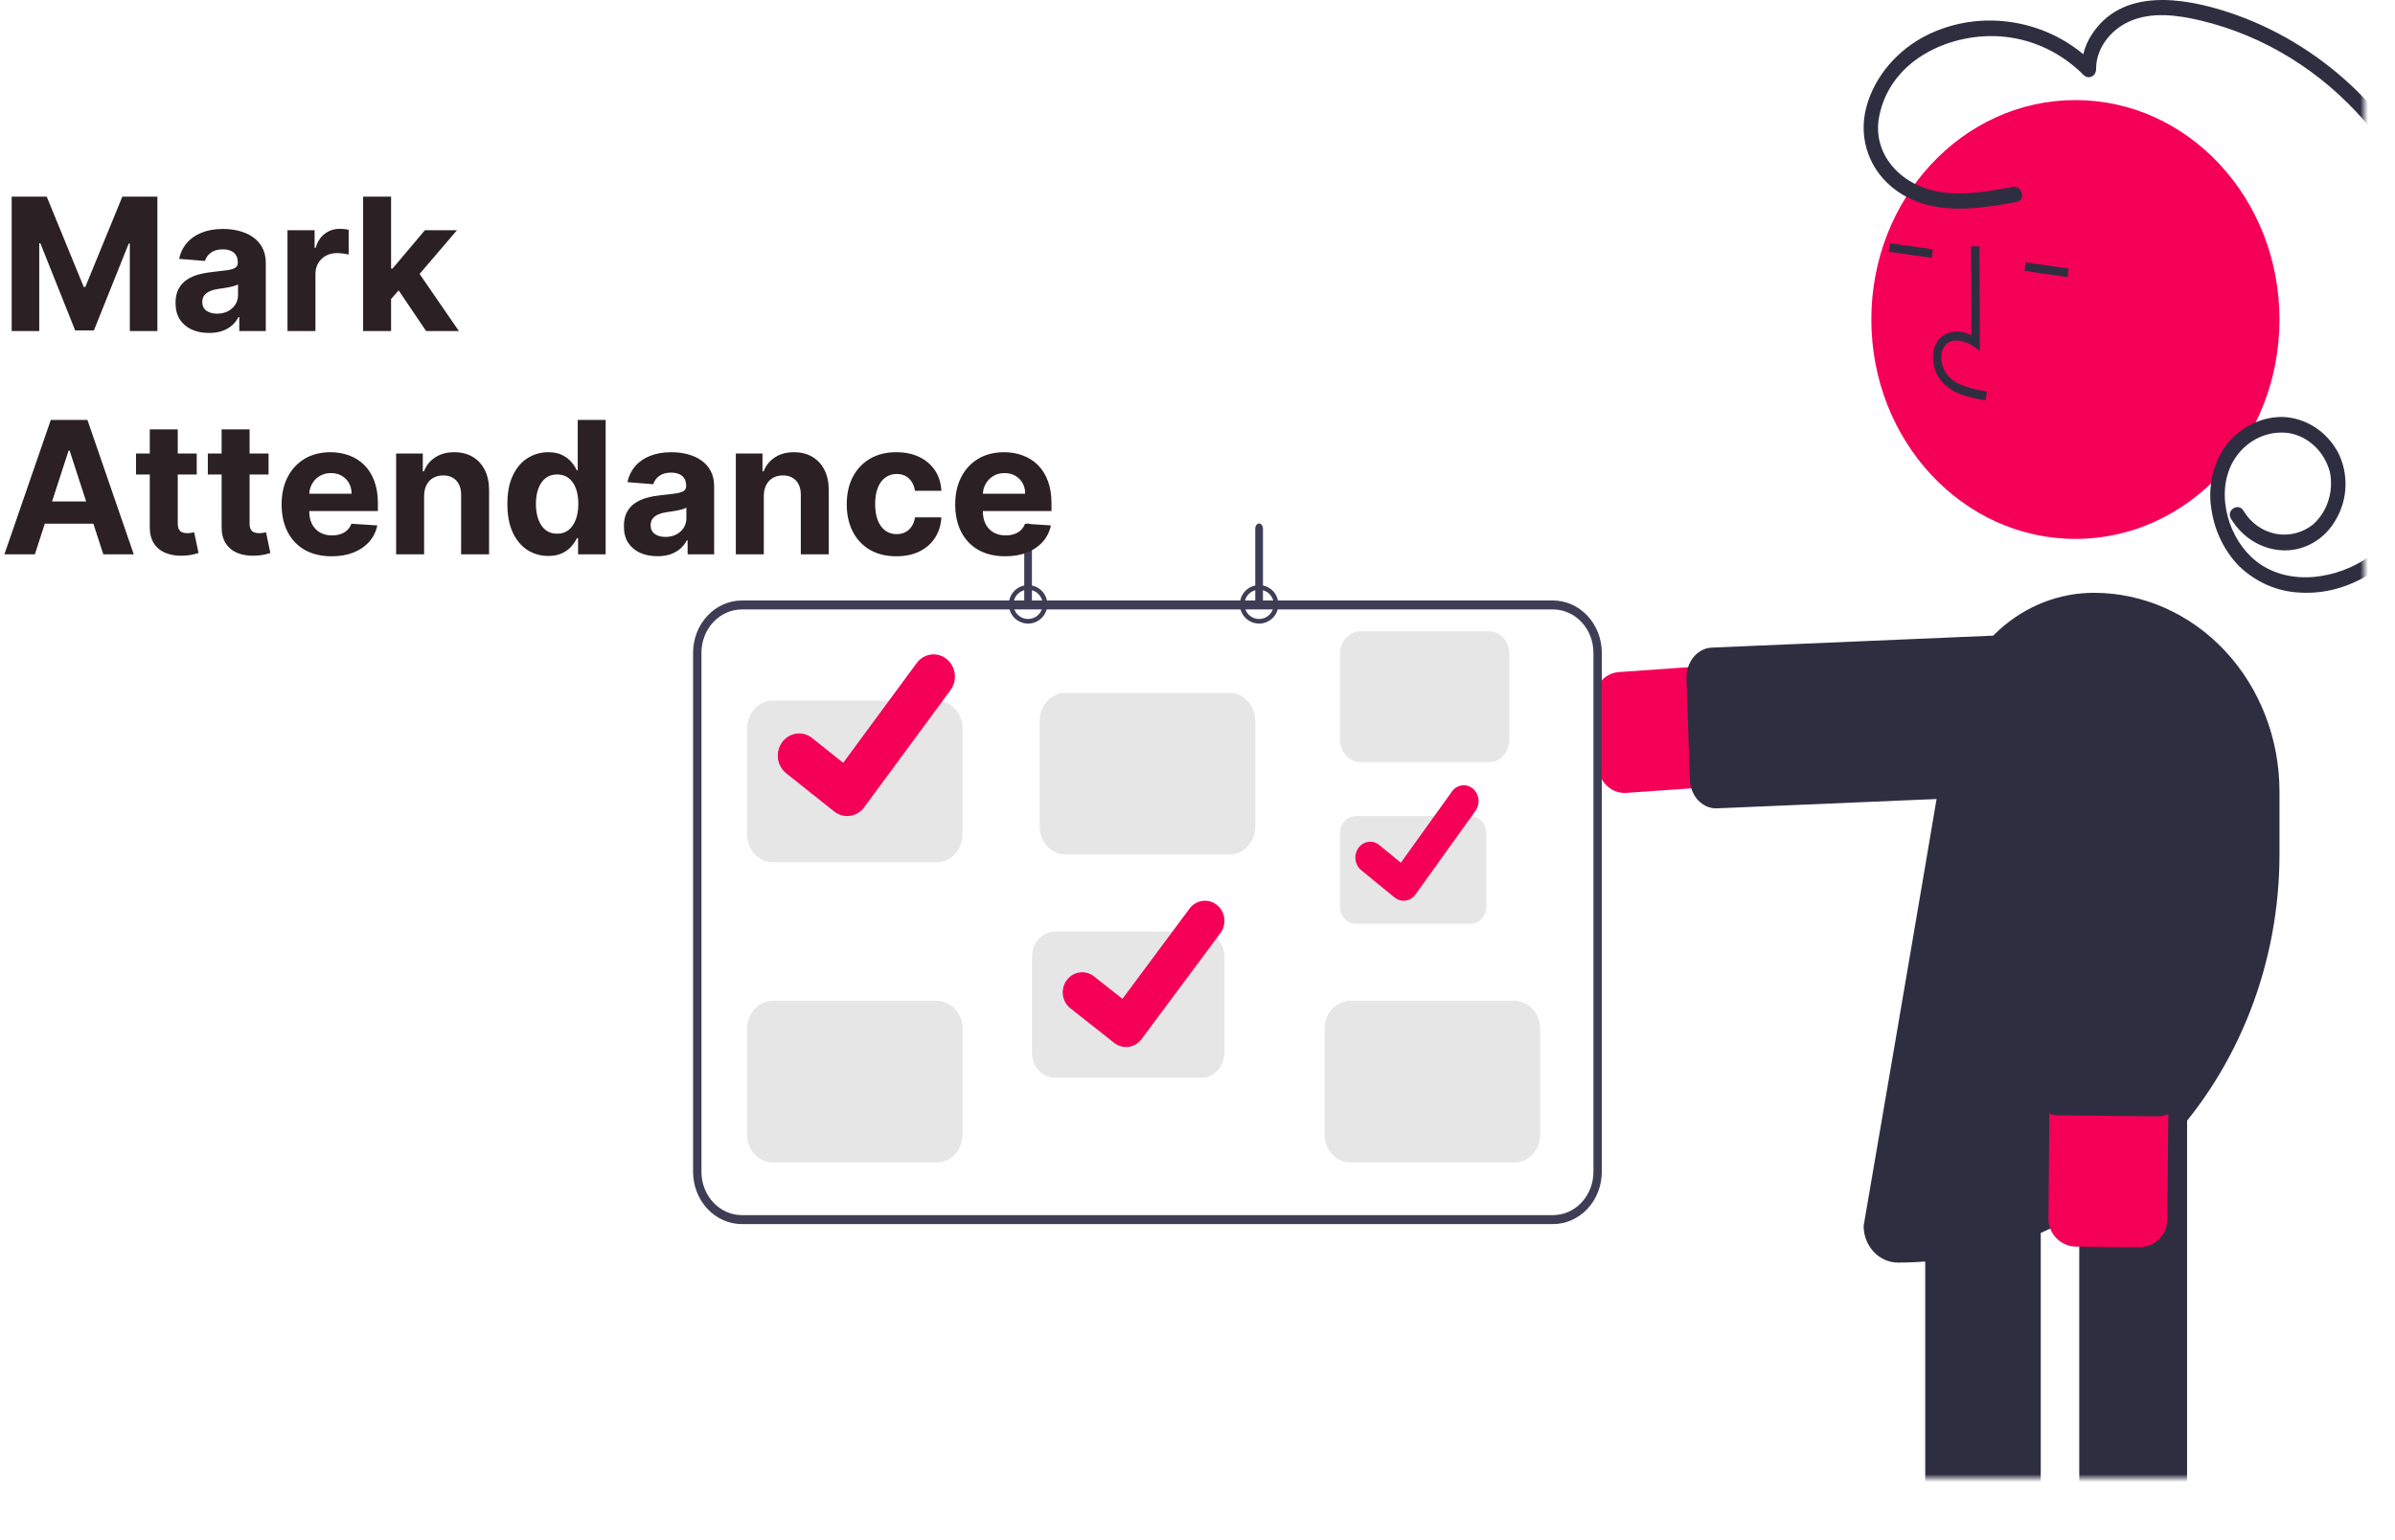 <svg width="311" height="200" viewBox="0 0 311 200" fill="none" xmlns="http://www.w3.org/2000/svg">
<mask id="mask0_0_1" style="mask-type:alpha" maskUnits="userSpaceOnUse" x="-25" y="-39" width="332" height="231">
<rect x="-25" y="-39" width="332" height="231" rx="20" fill="white"/>
</mask>
<g mask="url(#mask0_0_1)">
<path d="M210.94 103C210.068 102.999 209.23 102.642 208.595 102.003C207.959 101.364 207.574 100.49 207.517 99.558L207.007 91.213C206.948 90.239 207.252 89.279 207.853 88.544C208.453 87.81 209.302 87.362 210.211 87.298L271.191 83.016C273.131 82.882 275.042 83.579 276.504 84.954C277.965 86.329 278.857 88.27 278.984 90.35C279.111 92.43 278.463 94.48 277.181 96.047C275.9 97.615 274.09 98.573 272.149 98.711L211.169 102.992C211.093 102.997 211.016 103 210.94 103Z" fill="#F50057"/>
<path d="M222.838 105C221.957 104.998 221.11 104.609 220.475 103.913C219.841 103.217 219.467 102.268 219.434 101.266L219.002 88.139C218.986 87.63 219.057 87.123 219.213 86.645C219.369 86.168 219.606 85.73 219.91 85.356C220.214 84.983 220.581 84.681 220.987 84.469C221.394 84.257 221.834 84.138 222.281 84.119L272.033 82.003C272.937 81.964 273.816 82.336 274.479 83.036C275.141 83.735 275.533 84.706 275.566 85.734L275.998 98.86C276.014 99.369 275.943 99.877 275.787 100.355C275.631 100.832 275.394 101.27 275.09 101.643C274.786 102.017 274.419 102.318 274.013 102.531C273.606 102.743 273.166 102.862 272.719 102.881L222.967 104.997C222.924 104.999 222.88 105 222.838 105Z" fill="#2F2E41"/>
<path d="M280.722 218H273.278C272.409 217.999 271.576 217.611 270.961 216.921C270.347 216.231 270.001 215.296 270 214.32V144.68C270.001 143.704 270.347 142.769 270.961 142.079C271.576 141.389 272.409 141.001 273.278 141H280.722C281.591 141.001 282.424 141.389 283.039 142.079C283.653 142.769 283.999 143.704 284 144.68V214.32C283.999 215.296 283.653 216.231 283.039 216.921C282.424 217.611 281.591 217.999 280.722 218V218Z" fill="#2F2E41"/>
<path d="M261.488 218H253.512C252.581 217.999 251.688 217.611 251.03 216.921C250.371 216.231 250.001 215.296 250 214.32V144.68C250.001 143.704 250.371 142.769 251.03 142.079C251.688 141.389 252.581 141.001 253.512 141H261.488C262.419 141.001 263.312 141.389 263.97 142.079C264.629 142.769 264.999 143.704 265 144.68V214.32C264.999 215.296 264.629 216.231 263.97 216.921C263.312 217.611 262.419 217.999 261.488 218V218Z" fill="#2F2E41"/>
<path d="M269.5 70C284.136 70 296 57.24 296 41.5C296 25.76 284.136 13 269.5 13C254.864 13 243 25.76 243 41.5C243 57.24 254.864 70 269.5 70Z" fill="#F50057"/>
<path d="M254.704 51.251C253.814 50.938 252.996 50.426 252.306 49.749C251.849 49.266 251.496 48.681 251.273 48.037C251.05 47.393 250.962 46.705 251.015 46.02C251.044 45.533 251.178 45.059 251.407 44.636C251.636 44.213 251.954 43.852 252.336 43.581C253.326 42.904 254.651 42.902 255.999 43.536L255.948 32.005L257.034 32L257.094 45.555L256.258 44.994C255.287 44.344 253.901 43.886 252.922 44.556C252.68 44.733 252.48 44.968 252.336 45.241C252.193 45.514 252.111 45.818 252.096 46.131C252.059 46.641 252.126 47.153 252.292 47.633C252.457 48.112 252.718 48.549 253.056 48.911C254.255 50.133 256.005 50.515 258 50.856L257.828 52C256.768 51.85 255.722 51.599 254.704 51.251V51.251Z" fill="#2F2E41"/>
<path d="M245.403 31.592L245.266 32.704L250.852 33.495L250.989 32.383L245.403 31.592Z" fill="#2F2E41"/>
<path d="M263.035 34.086L262.898 35.198L268.485 35.989L268.622 34.877L263.035 34.086Z" fill="#2F2E41"/>
<path d="M246.456 164H246.456C245.275 163.999 244.142 163.495 243.307 162.601C242.471 161.707 242.001 160.494 242 159.229C242 159.229 249.104 117.96 253.164 93.772C253.953 89.069 256.261 84.812 259.685 81.746C263.109 78.68 267.43 77 271.894 77H271.894C278.287 77 284.419 79.719 288.94 84.559C293.46 89.399 296 95.963 296 102.808V110.958C296 125.026 290.78 138.517 281.489 148.464C272.198 158.412 259.596 164 246.456 164V164Z" fill="#2F2E41"/>
<path d="M281.115 159.879C280.824 160.516 280.356 161.055 279.767 161.432C279.178 161.808 278.493 162.005 277.795 162L269.584 161.928C269.11 161.924 268.64 161.826 268.203 161.64C267.766 161.454 267.37 161.183 267.037 160.843C266.704 160.503 266.441 160.1 266.263 159.658C266.085 159.216 265.996 158.743 266 158.267L266.558 93.689C266.566 92.67 266.774 91.664 267.17 90.726C267.566 89.789 268.142 88.939 268.865 88.225C269.588 87.511 270.445 86.947 271.385 86.565C272.325 86.183 273.331 85.992 274.346 86C275.36 86.009 276.363 86.219 277.296 86.617C278.23 87.014 279.076 87.593 279.787 88.32C280.498 89.046 281.059 89.906 281.439 90.85C281.818 91.795 282.009 92.805 282 93.823L281.442 158.401C281.438 158.912 281.327 159.415 281.115 159.879Z" fill="#F50057"/>
<path d="M283.277 142.859C283.009 143.502 282.578 144.046 282.035 144.426C281.493 144.806 280.862 145.005 280.219 145L267.302 144.877C266.419 144.867 265.575 144.472 264.956 143.779C264.337 143.086 263.993 142.151 264 141.179L264.422 87.634C264.426 87.153 264.516 86.677 264.686 86.234C264.857 85.79 265.106 85.389 265.418 85.051C265.73 84.714 266.099 84.447 266.505 84.267C266.91 84.087 267.344 83.996 267.781 84L280.698 84.123C281.136 84.127 281.568 84.226 281.971 84.415C282.373 84.603 282.738 84.876 283.045 85.219C283.352 85.563 283.594 85.969 283.757 86.415C283.921 86.862 284.004 87.339 284 87.821L283.578 141.366C283.575 141.881 283.472 142.39 283.277 142.859V142.859Z" fill="#2F2E41"/>
<path d="M261.388 24.28C257.205 25.04 252.536 25.909 248.551 23.832C245.414 22.198 243.257 18.935 244.021 15.1C245.542 7.468 253.704 4.094 260.263 4.775C264.12 5.16 267.748 6.911 270.572 9.75C270.706 9.886 270.873 9.978 271.055 10.014C271.236 10.05 271.423 10.029 271.594 9.953C271.764 9.877 271.91 9.751 272.015 9.588C272.119 9.425 272.178 9.234 272.183 9.036C272.155 6.22 274.123 3.87 276.455 2.809C279.375 1.481 282.768 1.956 285.768 2.666C293.979 4.627 301.436 9.221 307.144 15.836C312.852 22.451 316.54 30.773 317.715 39.69C318.551 45.967 318.103 52.364 316.402 58.438C314.81 64.037 311.87 69.664 307.029 72.71C302.667 75.455 296.324 76.162 292.299 72.311C289.074 69.226 287.621 63.46 290.266 59.469C291.046 58.312 292.103 57.402 293.326 56.835C294.55 56.269 295.893 56.068 297.215 56.253C298.464 56.465 299.631 57.055 300.577 57.956C301.522 58.856 302.207 60.027 302.549 61.331C302.8 62.584 302.722 63.886 302.325 65.094C301.928 66.302 301.226 67.368 300.297 68.176C299.603 68.71 298.815 69.087 297.98 69.284C297.145 69.481 296.282 69.495 295.442 69.323C294.603 69.151 293.805 68.799 293.097 68.286C292.388 67.774 291.785 67.112 291.324 66.342C290.683 65.241 289.049 66.254 289.694 67.362C290.435 68.602 291.449 69.627 292.648 70.347C293.847 71.067 295.193 71.459 296.567 71.489C297.937 71.516 299.289 71.152 300.485 70.436C301.68 69.719 302.676 68.675 303.37 67.411C304.115 66.121 304.529 64.643 304.571 63.127C304.613 61.611 304.281 60.111 303.609 58.775C302.874 57.414 301.827 56.275 300.567 55.468C299.306 54.66 297.874 54.209 296.406 54.158C294.883 54.146 293.38 54.529 292.027 55.277C290.673 56.025 289.51 57.113 288.637 58.449C287.224 60.761 286.703 63.569 287.183 66.283C287.608 69.043 288.856 71.582 290.741 73.52C292.923 75.634 295.731 76.857 298.672 76.973C305.071 77.364 310.783 73.418 314.312 67.932C317.975 62.24 319.612 55.098 319.942 48.269C320.278 41.309 319.144 34.358 316.623 27.933C314.102 21.507 310.26 15.773 305.382 11.157C300.743 6.81 295.302 3.556 289.413 1.605C283.583 -0.306 275.443 -1.7 271.506 4.677C270.705 5.968 270.283 7.486 270.295 9.036L271.906 8.322C266.21 2.495 257.256 1.023 250.143 4.604C246.571 6.403 243.473 9.749 242.363 13.873C241.211 18.153 242.877 22.353 246.294 24.78C250.944 28.084 256.711 27.169 261.89 26.228C263.084 26.011 262.578 24.064 261.388 24.28V24.28Z" fill="#2F2E41"/>
<path d="M201.666 159H96.334C94.655 158.998 93.045 158.283 91.857 157.011C90.67 155.74 90.002 154.016 90 152.218V84.782C90.002 82.984 90.67 81.26 91.857 79.989C93.045 78.717 94.655 78.002 96.334 78H201.666C203.345 78.002 204.955 78.717 206.143 79.989C207.33 81.26 207.998 82.984 208 84.782V152.218C207.998 154.016 207.33 155.74 206.143 157.011C204.955 158.283 203.345 158.998 201.666 159ZM96.334 79.163C94.943 79.164 93.609 79.757 92.625 80.811C91.641 81.864 91.088 83.292 91.086 84.782V152.218C91.088 153.708 91.641 155.136 92.625 156.189C93.609 157.243 94.943 157.836 96.334 157.837H201.666C203.057 157.836 204.391 157.243 205.375 156.189C206.359 155.136 206.913 153.708 206.914 152.218V84.782C206.913 83.292 206.359 81.864 205.375 80.811C204.391 79.757 203.057 79.164 201.666 79.163H96.334Z" fill="#3F3D56"/>
<path d="M163.5 81C163.006 81 162.522 80.853 162.111 80.579C161.7 80.304 161.38 79.913 161.19 79.457C161.001 79 160.952 78.497 161.048 78.012C161.145 77.527 161.383 77.082 161.732 76.732C162.082 76.383 162.527 76.144 163.012 76.048C163.497 75.952 164 76.001 164.457 76.19C164.914 76.379 165.304 76.7 165.579 77.111C165.853 77.522 166 78.005 166 78.5C165.999 79.163 165.736 79.798 165.267 80.267C164.798 80.736 164.163 80.999 163.5 81V81ZM163.5 76.6C163.124 76.6 162.757 76.711 162.444 76.92C162.132 77.129 161.888 77.426 161.745 77.773C161.601 78.12 161.563 78.502 161.637 78.871C161.71 79.239 161.891 79.578 162.156 79.844C162.422 80.109 162.761 80.29 163.129 80.364C163.498 80.437 163.88 80.399 164.227 80.255C164.574 80.112 164.871 79.868 165.08 79.556C165.289 79.243 165.4 78.876 165.4 78.5C165.399 77.996 165.199 77.513 164.843 77.157C164.487 76.801 164.004 76.601 163.5 76.6V76.6Z" fill="#3F3D56"/>
<path d="M133.5 81C133.006 81 132.522 80.853 132.111 80.579C131.7 80.304 131.38 79.913 131.19 79.457C131.001 79 130.952 78.497 131.048 78.012C131.145 77.527 131.383 77.082 131.732 76.732C132.082 76.383 132.527 76.144 133.012 76.048C133.497 75.952 134 76.001 134.457 76.19C134.914 76.379 135.304 76.7 135.579 77.111C135.853 77.522 136 78.005 136 78.5C135.999 79.163 135.736 79.798 135.267 80.267C134.798 80.736 134.163 80.999 133.5 81V81ZM133.5 76.6C133.124 76.6 132.757 76.711 132.444 76.92C132.132 77.129 131.888 77.426 131.745 77.773C131.601 78.12 131.563 78.502 131.637 78.871C131.71 79.239 131.891 79.578 132.156 79.844C132.422 80.109 132.761 80.29 133.129 80.364C133.498 80.437 133.88 80.399 134.227 80.255C134.574 80.112 134.871 79.868 135.08 79.556C135.289 79.243 135.4 78.876 135.4 78.5C135.399 77.996 135.199 77.513 134.843 77.157C134.487 76.801 134.004 76.601 133.5 76.6V76.6Z" fill="#3F3D56"/>
<path d="M121.648 112H100.352C99.463 111.999 98.611 111.615 97.983 110.932C97.355 110.249 97.001 109.323 97 108.357V94.643C97.001 93.677 97.355 92.751 97.983 92.068C98.611 91.385 99.463 91.001 100.352 91H121.648C122.537 91.001 123.389 91.385 124.017 92.068C124.645 92.751 124.999 93.677 125 94.643V108.357C124.999 109.323 124.645 110.249 124.017 110.932C123.389 111.615 122.537 111.999 121.648 112V112Z" fill="#E6E6E6"/>
<path d="M159.648 111H138.352C137.463 110.999 136.611 110.615 135.983 109.932C135.355 109.249 135.001 108.323 135 107.357V93.643C135.001 92.677 135.355 91.751 135.983 91.068C136.611 90.385 137.463 90.001 138.352 90H159.648C160.537 90.001 161.389 90.385 162.017 91.068C162.645 91.751 162.999 92.677 163 93.643V107.357C162.999 108.323 162.645 109.249 162.017 109.932C161.389 110.615 160.537 110.999 159.648 111V111Z" fill="#E6E6E6"/>
<path d="M176.065 106C175.518 106.001 174.993 106.236 174.606 106.655C174.218 107.074 174.001 107.642 174 108.234V117.766C174.001 118.358 174.218 118.926 174.606 119.345C174.993 119.764 175.518 119.999 176.065 120H190.935C191.482 119.999 192.007 119.764 192.394 119.345C192.782 118.926 192.999 118.358 193 117.766V108.234C192.999 107.642 192.782 107.074 192.394 106.655C192.007 106.236 191.482 106.001 190.935 106H176.065Z" fill="#E6E6E6"/>
<path d="M121.648 130H100.352C99.463 130.001 98.611 130.385 97.983 131.068C97.355 131.751 97.001 132.677 97 133.643V147.357C97.001 148.323 97.355 149.249 97.983 149.932C98.611 150.615 99.463 150.999 100.352 151H121.648C122.537 150.999 123.389 150.615 124.017 149.932C124.645 149.249 124.999 148.323 125 147.357V133.643C124.999 132.677 124.645 131.751 124.017 131.068C123.389 130.385 122.537 130.001 121.648 130V130Z" fill="#E6E6E6"/>
<path d="M156.007 140H136.993C136.199 139.999 135.439 139.651 134.878 139.033C134.317 138.416 134.001 137.578 134 136.704V124.296C134.001 123.422 134.317 122.584 134.878 121.967C135.439 121.349 136.199 121.001 136.993 121H156.007C156.801 121.001 157.561 121.349 158.122 121.967C158.683 122.584 158.999 123.422 159 124.296V136.704C158.999 137.578 158.683 138.416 158.122 139.033C157.561 139.651 156.801 139.999 156.007 140V140Z" fill="#E6E6E6"/>
<path d="M196.648 151H175.352C174.463 150.999 173.611 150.615 172.983 149.932C172.355 149.249 172.001 148.323 172 147.357V133.643C172.001 132.677 172.355 131.751 172.983 131.068C173.611 130.385 174.463 130.001 175.352 130H196.648C197.537 130.001 198.389 130.385 199.017 131.068C199.645 131.751 199.999 132.677 200 133.643V147.357C199.999 148.323 199.645 149.249 199.017 149.932C198.389 150.615 197.537 150.999 196.648 151V151Z" fill="#E6E6E6"/>
<path d="M193.366 99H176.634C175.936 98.999 175.266 98.688 174.772 98.135C174.279 97.582 174.001 96.833 174 96.051V84.949C174.001 84.167 174.279 83.418 174.772 82.865C175.266 82.312 175.936 82.001 176.634 82H193.366C194.064 82.001 194.734 82.312 195.228 82.865C195.721 83.418 195.999 84.167 196 84.949V96.051C195.999 96.833 195.721 97.582 195.228 98.135C194.734 98.688 194.064 98.999 193.366 99V99Z" fill="#E6E6E6"/>
<path d="M163.5 79C163.367 79 163.24 78.929 163.147 78.802C163.053 78.675 163 78.504 163 78.325V68.675C163 68.496 163.053 68.325 163.146 68.198C163.24 68.071 163.367 68 163.5 68C163.633 68 163.76 68.071 163.854 68.198C163.947 68.325 164 68.496 164 68.675V78.325C164 78.504 163.947 78.675 163.853 78.802C163.76 78.929 163.633 79 163.5 79V79Z" fill="#3F3D56"/>
<path d="M133.5 79C133.367 79 133.24 78.929 133.147 78.802C133.053 78.675 133 78.504 133 78.325V68.675C133 68.496 133.053 68.325 133.146 68.198C133.24 68.071 133.367 68 133.5 68C133.633 68 133.76 68.071 133.854 68.198C133.947 68.325 134 68.496 134 68.675V78.325C134 78.504 133.947 78.675 133.853 78.802C133.76 78.929 133.633 79 133.5 79V79Z" fill="#3F3D56"/>
<path d="M110.002 106C109.406 106.001 108.825 105.8 108.347 105.427L108.318 105.404L102.085 100.44C101.502 99.975 101.12 99.288 101.024 98.529C100.928 97.771 101.125 97.004 101.572 96.397C102.019 95.79 102.679 95.393 103.407 95.293C104.136 95.193 104.872 95.398 105.455 95.863L109.493 99.086L119.033 86.129C119.254 85.828 119.53 85.576 119.845 85.387C120.16 85.197 120.507 85.074 120.868 85.025C121.228 84.975 121.594 85 121.946 85.098C122.297 85.196 122.626 85.365 122.915 85.595L122.916 85.596L122.856 85.681L122.917 85.596C123.499 86.061 123.88 86.749 123.976 87.506C124.072 88.264 123.876 89.031 123.429 89.638L112.208 104.872C111.948 105.223 111.614 105.507 111.232 105.702C110.85 105.897 110.43 105.998 110.005 105.997L110.002 106Z" fill="#F50057"/>
<path d="M146.219 136C145.675 136.001 145.144 135.819 144.708 135.482L144.681 135.461L138.99 130.97C138.458 130.549 138.11 129.927 138.022 129.241C137.934 128.555 138.114 127.861 138.522 127.312C138.93 126.763 139.533 126.403 140.198 126.313C140.863 126.222 141.535 126.408 142.068 126.829L145.754 129.745L154.465 118.021C154.667 117.749 154.919 117.521 155.206 117.35C155.493 117.179 155.811 117.067 156.14 117.022C156.469 116.978 156.804 117 157.124 117.089C157.445 117.177 157.746 117.33 158.009 117.538L158.01 117.539L157.956 117.616L158.011 117.539C158.543 117.96 158.891 118.582 158.978 119.268C159.066 119.953 158.886 120.647 158.479 121.196L148.233 134.979C147.996 135.297 147.691 135.554 147.343 135.73C146.994 135.907 146.61 135.998 146.222 135.997L146.219 136Z" fill="#F50057"/>
<path d="M182.262 117C181.847 117.001 181.443 116.857 181.111 116.591L181.091 116.575L176.755 113.029C176.349 112.696 176.084 112.205 176.017 111.664C175.95 111.122 176.087 110.574 176.398 110.141C176.709 109.707 177.168 109.424 177.675 109.352C178.181 109.281 178.694 109.427 179.099 109.759L181.908 112.062L188.545 102.806C188.698 102.592 188.89 102.412 189.109 102.276C189.328 102.141 189.57 102.053 189.821 102.018C190.072 101.982 190.326 102 190.571 102.07C190.815 102.14 191.044 102.26 191.245 102.425L191.246 102.425L191.204 102.487L191.247 102.425C191.652 102.758 191.917 103.249 191.983 103.79C192.05 104.332 191.913 104.879 191.603 105.313L183.797 116.194C183.616 116.445 183.384 116.648 183.118 116.787C182.852 116.926 182.56 116.998 182.264 116.998L182.262 117Z" fill="#F50057"/>
</g>
<path d="M1.517 25.546H6.068L10.875 37.273H11.079L15.886 25.546H20.438V43H16.858V31.639H16.713L12.196 42.915H9.759L5.241 31.597H5.097V43H1.517V25.546ZM27.143 43.247C26.308 43.247 25.563 43.102 24.91 42.812C24.256 42.517 23.739 42.082 23.359 41.508C22.984 40.929 22.796 40.207 22.796 39.344C22.796 38.617 22.93 38.006 23.197 37.511C23.464 37.017 23.827 36.619 24.288 36.318C24.748 36.017 25.271 35.79 25.856 35.636C26.447 35.483 27.066 35.375 27.714 35.312C28.475 35.233 29.089 35.159 29.555 35.091C30.021 35.017 30.359 34.909 30.569 34.767C30.779 34.625 30.884 34.415 30.884 34.136V34.085C30.884 33.545 30.714 33.128 30.373 32.832C30.038 32.537 29.56 32.389 28.941 32.389C28.288 32.389 27.768 32.534 27.381 32.824C26.995 33.108 26.739 33.466 26.614 33.898L23.256 33.625C23.427 32.83 23.762 32.142 24.262 31.562C24.762 30.977 25.407 30.528 26.197 30.216C26.992 29.898 27.913 29.739 28.958 29.739C29.685 29.739 30.381 29.824 31.046 29.994C31.717 30.165 32.31 30.429 32.827 30.787C33.35 31.145 33.762 31.605 34.063 32.168C34.364 32.724 34.515 33.392 34.515 34.17V43H31.072V41.185H30.97C30.759 41.594 30.478 41.955 30.126 42.267C29.773 42.574 29.35 42.815 28.856 42.992C28.361 43.162 27.791 43.247 27.143 43.247ZM28.183 40.742C28.717 40.742 29.188 40.636 29.597 40.426C30.006 40.21 30.327 39.92 30.56 39.557C30.793 39.193 30.91 38.781 30.91 38.321V36.932C30.796 37.006 30.64 37.074 30.441 37.136C30.248 37.193 30.029 37.247 29.785 37.298C29.541 37.344 29.296 37.386 29.052 37.426C28.808 37.46 28.586 37.492 28.387 37.52C27.961 37.582 27.589 37.682 27.271 37.818C26.952 37.955 26.705 38.139 26.529 38.372C26.353 38.599 26.265 38.883 26.265 39.224C26.265 39.719 26.444 40.097 26.802 40.358C27.166 40.614 27.626 40.742 28.183 40.742ZM37.332 43V29.909H40.852V32.193H40.988C41.227 31.381 41.627 30.767 42.19 30.352C42.752 29.932 43.4 29.722 44.133 29.722C44.315 29.722 44.511 29.733 44.721 29.756C44.931 29.778 45.116 29.81 45.275 29.849V33.071C45.104 33.02 44.869 32.974 44.568 32.935C44.266 32.895 43.991 32.875 43.741 32.875C43.207 32.875 42.729 32.992 42.309 33.224C41.894 33.452 41.565 33.77 41.32 34.179C41.082 34.588 40.962 35.06 40.962 35.594V43H37.332ZM50.442 39.233L50.45 34.878H50.979L55.172 29.909H59.34L53.706 36.489H52.845L50.442 39.233ZM47.152 43V25.546H50.783V43H47.152ZM55.334 43L51.481 37.298L53.902 34.733L59.587 43H55.334ZM4.526 72H0.571L6.597 54.545H11.352L17.369 72H13.415L9.043 58.534H8.906L4.526 72ZM4.278 65.139H13.619V68.02H4.278V65.139ZM25.545 58.909V61.636H17.661V58.909H25.545ZM19.451 55.773H23.082V67.977C23.082 68.312 23.133 68.574 23.235 68.761C23.337 68.943 23.479 69.071 23.661 69.145C23.849 69.219 24.065 69.256 24.309 69.256C24.479 69.256 24.65 69.242 24.82 69.213C24.991 69.179 25.121 69.153 25.212 69.136L25.783 71.838C25.602 71.895 25.346 71.96 25.016 72.034C24.687 72.114 24.286 72.162 23.815 72.179C22.94 72.213 22.173 72.097 21.514 71.829C20.86 71.562 20.352 71.148 19.988 70.585C19.624 70.023 19.445 69.312 19.451 68.454V55.773ZM34.873 58.909V61.636H26.989V58.909H34.873ZM28.779 55.773H32.41V67.977C32.41 68.312 32.461 68.574 32.563 68.761C32.666 68.943 32.807 69.071 32.989 69.145C33.177 69.219 33.393 69.256 33.637 69.256C33.807 69.256 33.978 69.242 34.148 69.213C34.319 69.179 34.45 69.153 34.541 69.136L35.111 71.838C34.93 71.895 34.674 71.96 34.344 72.034C34.015 72.114 33.614 72.162 33.143 72.179C32.268 72.213 31.501 72.097 30.842 71.829C30.188 71.562 29.68 71.148 29.316 70.585C28.952 70.023 28.773 69.312 28.779 68.454V55.773ZM43.063 72.256C41.717 72.256 40.557 71.983 39.586 71.438C38.62 70.886 37.876 70.108 37.353 69.102C36.83 68.091 36.569 66.895 36.569 65.514C36.569 64.168 36.83 62.986 37.353 61.969C37.876 60.952 38.611 60.159 39.56 59.591C40.515 59.023 41.634 58.739 42.918 58.739C43.782 58.739 44.586 58.878 45.33 59.156C46.08 59.429 46.734 59.841 47.291 60.392C47.853 60.943 48.291 61.636 48.603 62.472C48.916 63.301 49.072 64.273 49.072 65.386V66.383H38.018V64.133H45.654C45.654 63.611 45.541 63.148 45.313 62.744C45.086 62.341 44.771 62.026 44.367 61.798C43.969 61.565 43.506 61.449 42.978 61.449C42.427 61.449 41.938 61.577 41.512 61.832C41.092 62.082 40.762 62.42 40.523 62.847C40.285 63.267 40.163 63.736 40.157 64.253V66.392C40.157 67.04 40.276 67.599 40.515 68.071C40.759 68.543 41.103 68.906 41.546 69.162C41.989 69.418 42.515 69.546 43.123 69.546C43.526 69.546 43.896 69.489 44.231 69.375C44.566 69.261 44.853 69.091 45.092 68.864C45.33 68.636 45.512 68.358 45.637 68.028L48.995 68.25C48.825 69.057 48.475 69.761 47.947 70.364C47.424 70.96 46.748 71.426 45.918 71.761C45.094 72.091 44.143 72.256 43.063 72.256ZM55.072 64.432V72H51.441V58.909H54.901V61.219H55.055C55.344 60.457 55.83 59.855 56.512 59.412C57.194 58.963 58.021 58.739 58.992 58.739C59.901 58.739 60.694 58.938 61.37 59.335C62.046 59.733 62.572 60.301 62.947 61.04C63.322 61.773 63.509 62.648 63.509 63.665V72H59.879V64.312C59.884 63.511 59.68 62.886 59.265 62.438C58.85 61.983 58.279 61.756 57.552 61.756C57.063 61.756 56.631 61.861 56.256 62.071C55.887 62.281 55.597 62.588 55.387 62.992C55.182 63.389 55.077 63.869 55.072 64.432ZM71.195 72.213C70.2 72.213 69.3 71.957 68.493 71.446C67.692 70.929 67.055 70.171 66.584 69.171C66.118 68.165 65.885 66.932 65.885 65.472C65.885 63.972 66.126 62.724 66.609 61.73C67.092 60.73 67.734 59.983 68.535 59.489C69.342 58.989 70.226 58.739 71.186 58.739C71.919 58.739 72.53 58.864 73.019 59.114C73.513 59.358 73.91 59.665 74.212 60.034C74.519 60.398 74.751 60.756 74.91 61.108H75.021V54.545H78.644V72H75.064V69.903H74.91C74.74 70.267 74.499 70.628 74.186 70.986C73.879 71.338 73.479 71.631 72.984 71.864C72.496 72.097 71.899 72.213 71.195 72.213ZM72.345 69.324C72.93 69.324 73.425 69.165 73.828 68.847C74.237 68.523 74.55 68.071 74.766 67.492C74.987 66.912 75.098 66.233 75.098 65.454C75.098 64.676 74.99 64 74.774 63.426C74.558 62.852 74.246 62.409 73.837 62.097C73.428 61.784 72.93 61.628 72.345 61.628C71.749 61.628 71.246 61.79 70.837 62.114C70.428 62.438 70.118 62.886 69.908 63.46C69.697 64.034 69.592 64.699 69.592 65.454C69.592 66.216 69.697 66.889 69.908 67.474C70.124 68.054 70.433 68.508 70.837 68.838C71.246 69.162 71.749 69.324 72.345 69.324ZM85.362 72.247C84.526 72.247 83.782 72.102 83.129 71.812C82.475 71.517 81.958 71.082 81.577 70.508C81.202 69.929 81.015 69.207 81.015 68.344C81.015 67.617 81.148 67.006 81.415 66.511C81.683 66.017 82.046 65.619 82.506 65.318C82.967 65.017 83.489 64.79 84.075 64.636C84.665 64.483 85.285 64.375 85.933 64.312C86.694 64.233 87.308 64.159 87.773 64.091C88.239 64.017 88.577 63.909 88.788 63.767C88.998 63.625 89.103 63.415 89.103 63.136V63.085C89.103 62.545 88.933 62.128 88.592 61.832C88.256 61.537 87.779 61.389 87.16 61.389C86.506 61.389 85.987 61.534 85.6 61.824C85.214 62.108 84.958 62.466 84.833 62.898L81.475 62.625C81.646 61.83 81.981 61.142 82.481 60.562C82.981 59.977 83.626 59.528 84.415 59.216C85.211 58.898 86.131 58.739 87.177 58.739C87.904 58.739 88.6 58.824 89.265 58.994C89.935 59.165 90.529 59.429 91.046 59.787C91.569 60.145 91.981 60.605 92.282 61.168C92.583 61.724 92.734 62.392 92.734 63.17V72H89.29V70.185H89.188C88.978 70.594 88.697 70.954 88.344 71.267C87.992 71.574 87.569 71.815 87.075 71.992C86.58 72.162 86.009 72.247 85.362 72.247ZM86.401 69.742C86.935 69.742 87.407 69.636 87.816 69.426C88.225 69.21 88.546 68.921 88.779 68.557C89.012 68.193 89.129 67.781 89.129 67.321V65.932C89.015 66.006 88.859 66.074 88.66 66.136C88.467 66.193 88.248 66.247 88.004 66.298C87.759 66.344 87.515 66.386 87.271 66.426C87.026 66.46 86.805 66.492 86.606 66.52C86.18 66.582 85.808 66.682 85.489 66.818C85.171 66.954 84.924 67.139 84.748 67.372C84.572 67.599 84.484 67.883 84.484 68.224C84.484 68.719 84.663 69.097 85.021 69.358C85.384 69.614 85.844 69.742 86.401 69.742ZM99.181 64.432V72H95.55V58.909H99.011V61.219H99.164C99.454 60.457 99.94 59.855 100.621 59.412C101.303 58.963 102.13 58.739 103.102 58.739C104.011 58.739 104.803 58.938 105.479 59.335C106.156 59.733 106.681 60.301 107.056 61.04C107.431 61.773 107.619 62.648 107.619 63.665V72H103.988V64.312C103.994 63.511 103.789 62.886 103.374 62.438C102.96 61.983 102.388 61.756 101.661 61.756C101.173 61.756 100.741 61.861 100.366 62.071C99.996 62.281 99.707 62.588 99.496 62.992C99.292 63.389 99.187 63.869 99.181 64.432ZM116.395 72.256C115.054 72.256 113.901 71.972 112.935 71.403C111.974 70.829 111.236 70.034 110.719 69.017C110.207 68 109.952 66.829 109.952 65.506C109.952 64.165 110.21 62.989 110.727 61.977C111.25 60.96 111.991 60.168 112.952 59.599C113.912 59.026 115.054 58.739 116.378 58.739C117.52 58.739 118.52 58.946 119.378 59.361C120.236 59.776 120.915 60.358 121.415 61.108C121.915 61.858 122.19 62.739 122.241 63.75H118.815C118.719 63.097 118.463 62.571 118.048 62.173C117.639 61.77 117.102 61.568 116.438 61.568C115.875 61.568 115.384 61.722 114.963 62.028C114.548 62.33 114.224 62.77 113.991 63.349C113.759 63.929 113.642 64.631 113.642 65.454C113.642 66.29 113.756 67 113.983 67.585C114.216 68.171 114.543 68.617 114.963 68.923C115.384 69.23 115.875 69.383 116.438 69.383C116.852 69.383 117.224 69.298 117.554 69.128C117.889 68.957 118.165 68.71 118.381 68.386C118.602 68.057 118.747 67.662 118.815 67.202H122.241C122.185 68.202 121.912 69.082 121.423 69.844C120.94 70.599 120.273 71.19 119.42 71.617C118.568 72.043 117.56 72.256 116.395 72.256ZM130.532 72.256C129.185 72.256 128.026 71.983 127.055 71.438C126.089 70.886 125.344 70.108 124.822 69.102C124.299 68.091 124.038 66.895 124.038 65.514C124.038 64.168 124.299 62.986 124.822 61.969C125.344 60.952 126.08 60.159 127.029 59.591C127.984 59.023 129.103 58.739 130.387 58.739C131.251 58.739 132.055 58.878 132.799 59.156C133.549 59.429 134.202 59.841 134.759 60.392C135.322 60.943 135.759 61.636 136.072 62.472C136.384 63.301 136.54 64.273 136.54 65.386V66.383H125.487V64.133H133.123C133.123 63.611 133.009 63.148 132.782 62.744C132.555 62.341 132.239 62.026 131.836 61.798C131.438 61.565 130.975 61.449 130.447 61.449C129.896 61.449 129.407 61.577 128.981 61.832C128.56 62.082 128.231 62.42 127.992 62.847C127.754 63.267 127.631 63.736 127.626 64.253V66.392C127.626 67.04 127.745 67.599 127.984 68.071C128.228 68.543 128.572 68.906 129.015 69.162C129.458 69.418 129.984 69.546 130.592 69.546C130.995 69.546 131.364 69.489 131.7 69.375C132.035 69.261 132.322 69.091 132.56 68.864C132.799 68.636 132.981 68.358 133.106 68.028L136.464 68.25C136.293 69.057 135.944 69.761 135.415 70.364C134.893 70.96 134.217 71.426 133.387 71.761C132.563 72.091 131.612 72.256 130.532 72.256Z" fill="#2B2024"/>
</svg>
